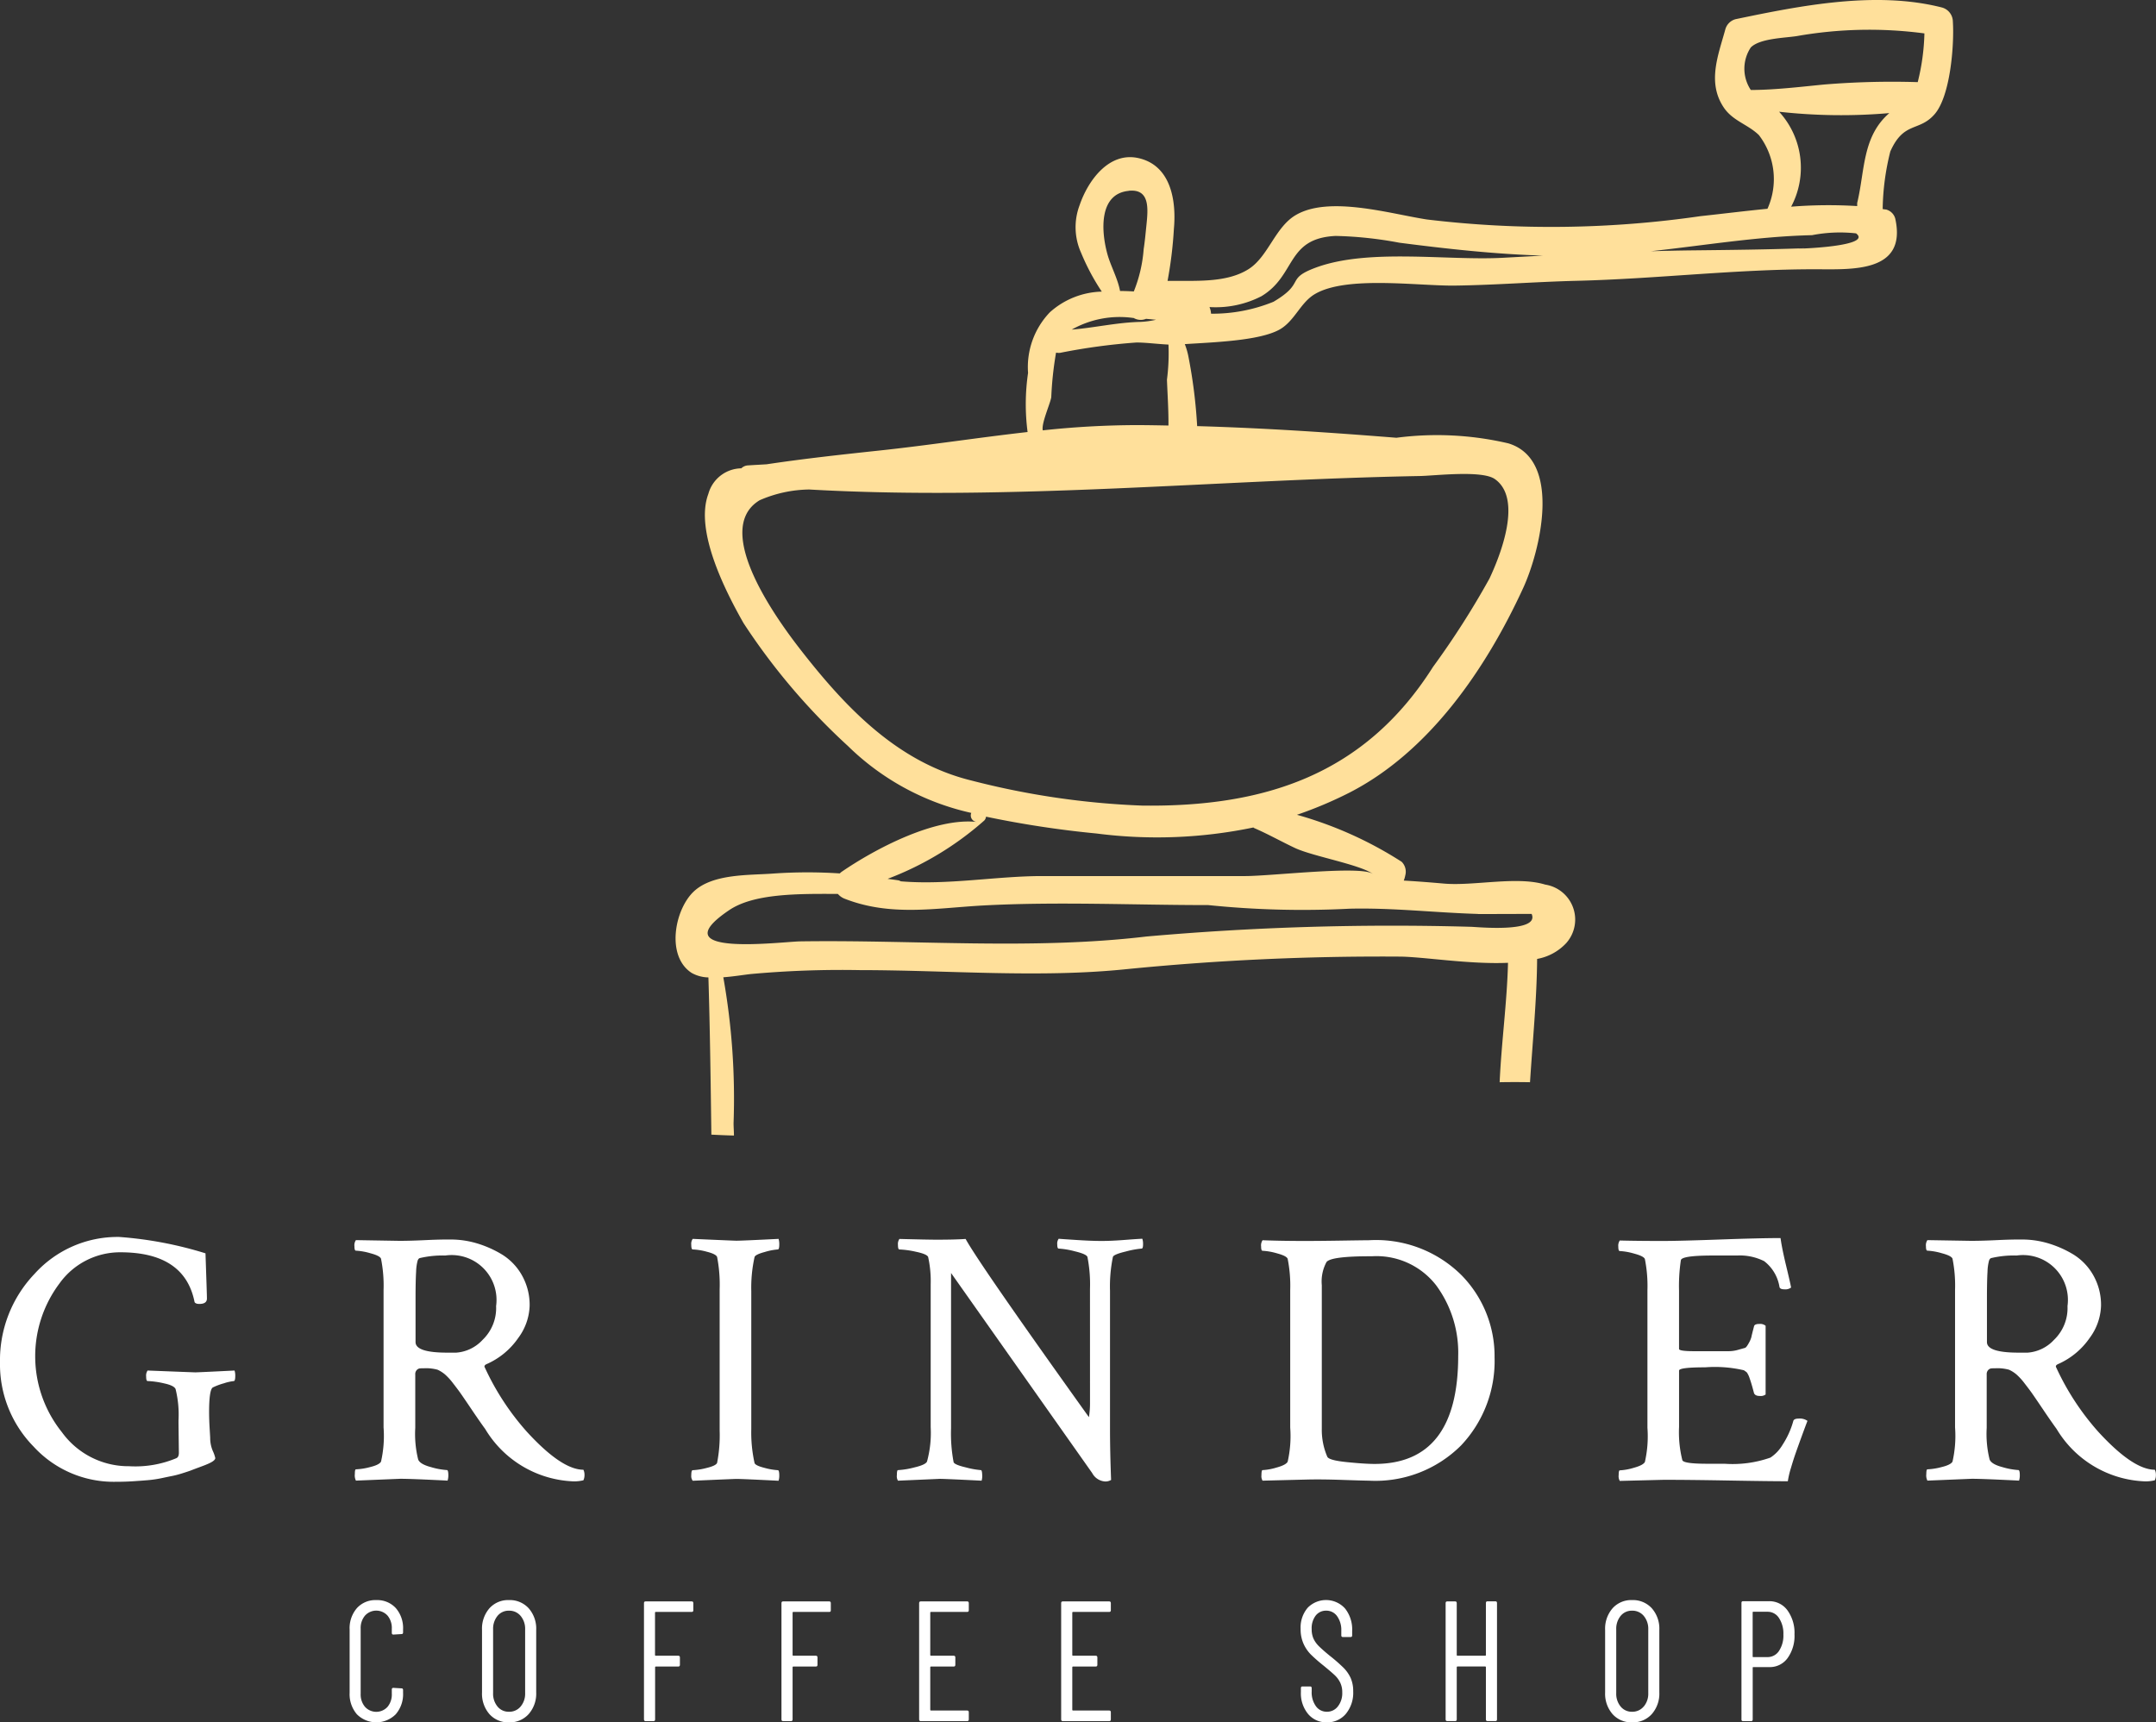 <svg id="logo" xmlns="http://www.w3.org/2000/svg" width="95.5" height="76.3" viewBox="0 0 95.5 76.3">
  <rect x="0" y="0" width="95.5" height="76.3" fill="#333333" stroke="none"/>
  <g id="Group_1" data-name="Group 1" transform="translate(15.487 70.884)">
    <path id="Path_1" data-name="Path 1" d="M79.631,406.884a1.366,1.366,0,0,1-.323-.953v-2.806a1.354,1.354,0,0,1,.323-.946,1.1,1.1,0,0,1,.857-.355,1.117,1.117,0,0,1,.864.352,1.351,1.351,0,0,1,.323.95v.128c0,.051-.023.075-.069.075l-.361.022c-.046,0-.069-.025-.069-.075v-.189a.854.854,0,0,0-.188-.575.674.674,0,0,0-1,0,.846.846,0,0,0-.191.575v2.89a.847.847,0,0,0,.191.575.675.675,0,0,0,1,0,.854.854,0,0,0,.188-.575v-.19c0-.05.023-.075.069-.075l.361.022c.046,0,.069.026.069.076v.121a1.357,1.357,0,0,1-.327.953,1.216,1.216,0,0,1-1.717,0Z" transform="translate(-79.308 -401.823)" fill="#fff"/>
    <path id="Path_2" data-name="Path 2" d="M89.888,406.876a1.374,1.374,0,0,1-.329-.96v-2.769a1.375,1.375,0,0,1,.329-.961,1.112,1.112,0,0,1,.864-.363,1.131,1.131,0,0,1,.874.363,1.366,1.366,0,0,1,.333.961v2.769a1.369,1.369,0,0,1-.333.957,1.123,1.123,0,0,1-.874.367A1.11,1.11,0,0,1,89.888,406.876Zm1.381-.337a.877.877,0,0,0,.2-.594v-2.821a.891.891,0,0,0-.2-.6.649.649,0,0,0-.517-.231.633.633,0,0,0-.507.231.9.9,0,0,0-.195.6v2.821a.887.887,0,0,0,.195.594.631.631,0,0,0,.507.231A.646.646,0,0,0,91.269,406.539Z" transform="translate(-83.695 -401.823)" fill="#fff"/>
    <path id="Path_3" data-name="Path 3" d="M102.266,402.39h-1.6c-.018,0-.028.01-.028.03v1.88c0,.02.01.031.028.031h1.006c.046,0,.069.025.069.076v.326c0,.051-.023.076-.069.076H100.67c-.018,0-.028.011-.028.031v2.312c0,.051-.023.076-.069.076h-.354c-.046,0-.07-.026-.07-.076V402c0-.051.023-.076.07-.076h2.047c.046,0,.069.025.069.076v.318C102.335,402.364,102.312,402.39,102.266,402.39Z" transform="translate(-87.111 -401.865)" fill="#fff"/>
    <path id="Path_4" data-name="Path 4" d="M112.007,402.39h-1.6c-.018,0-.028.01-.028.03v1.88c0,.02.01.031.028.031h1.006c.046,0,.069.025.069.076v.326c0,.051-.023.076-.069.076h-1.006c-.018,0-.028.011-.028.031v2.312c0,.051-.023.076-.069.076h-.354c-.046,0-.07-.026-.07-.076V402c0-.051.023-.076.07-.076h2.047c.046,0,.069.025.069.076v.318C112.076,402.364,112.053,402.39,112.007,402.39Z" transform="translate(-90.758 -401.865)" fill="#fff"/>
    <path id="Path_5" data-name="Path 5" d="M121.761,402.39h-1.61c-.018,0-.028.01-.028.03v1.88c0,.02.01.031.028.031h1.014c.046,0,.069.025.069.076v.326c0,.051-.023.076-.069.076h-1.014c-.018,0-.028.011-.028.031v1.887c0,.02.01.031.028.031h1.61c.046,0,.069.025.069.076v.318c0,.051-.023.076-.069.076H119.7c-.046,0-.07-.026-.07-.076V402c0-.051.023-.076.07-.076h2.061c.046,0,.069.025.069.076v.318C121.83,402.364,121.807,402.39,121.761,402.39Z" transform="translate(-94.404 -401.865)" fill="#fff"/>
    <path id="Path_6" data-name="Path 6" d="M131.817,402.39h-1.61c-.018,0-.028.01-.028.03v1.88c0,.02.01.031.028.031h1.013c.046,0,.07.025.07.076v.326c0,.051-.023.076-.07.076h-1.013c-.018,0-.028.011-.028.031v1.887c0,.02.01.031.028.031h1.61c.046,0,.07.025.07.076v.318c0,.051-.023.076-.07.076h-2.061c-.046,0-.07-.026-.07-.076V402c0-.051.023-.076.07-.076h2.061c.046,0,.07.025.07.076v.318C131.887,402.364,131.864,402.39,131.817,402.39Z" transform="translate(-98.169 -401.865)" fill="#fff"/>
    <path id="Path_7" data-name="Path 7" d="M146.96,406.869a1.431,1.431,0,0,1-.319-.968v-.175c0-.051.023-.076.069-.076h.34c.046,0,.069.025.069.076v.151a1.041,1.041,0,0,0,.187.647.584.584,0,0,0,.486.246.6.6,0,0,0,.486-.235.938.938,0,0,0,.195-.62.972.972,0,0,0-.094-.443,1.148,1.148,0,0,0-.243-.325q-.149-.14-.5-.428a7.138,7.138,0,0,1-.549-.48,1.61,1.61,0,0,1-.329-.481,1.56,1.56,0,0,1-.129-.658,1.344,1.344,0,0,1,.312-.935,1.135,1.135,0,0,1,1.656.031,1.494,1.494,0,0,1,.315,1v.189c0,.051-.023.075-.069.075H148.5c-.046,0-.069-.025-.069-.075v-.2a1.052,1.052,0,0,0-.185-.647.579.579,0,0,0-.489-.246.572.572,0,0,0-.458.215.923.923,0,0,0-.18.609,1,1,0,0,0,.079.412,1.143,1.143,0,0,0,.239.337c.107.106.264.245.472.416a7.421,7.421,0,0,1,.621.541,1.562,1.562,0,0,1,.316.454,1.438,1.438,0,0,1,.112.594,1.461,1.461,0,0,1-.327.995,1.063,1.063,0,0,1-.84.374A1.046,1.046,0,0,1,146.96,406.869Z" transform="translate(-104.505 -401.823)" fill="#fff"/>
    <path id="Path_8" data-name="Path 8" d="M158.749,401.92h.354c.046,0,.069.025.069.076v5.154c0,.051-.023.076-.069.076h-.354c-.046,0-.069-.026-.069-.076v-2.312c0-.02-.01-.031-.028-.031h-1.235c-.018,0-.028.011-.028.031v2.312c0,.051-.023.076-.069.076h-.354c-.046,0-.07-.026-.07-.076V402c0-.051.023-.076.07-.076h.354c.046,0,.069.025.069.076v2.3c0,.02.01.031.028.031h1.235c.018,0,.028-.011.028-.031V402C158.68,401.945,158.7,401.92,158.749,401.92Z" transform="translate(-108.349 -401.865)" fill="#fff"/>
    <path id="Path_9" data-name="Path 9" d="M167.6,406.876a1.373,1.373,0,0,1-.33-.96v-2.769a1.375,1.375,0,0,1,.33-.961,1.112,1.112,0,0,1,.864-.363,1.131,1.131,0,0,1,.874.363,1.366,1.366,0,0,1,.333.961v2.769a1.369,1.369,0,0,1-.333.957,1.123,1.123,0,0,1-.874.367A1.11,1.11,0,0,1,167.6,406.876Zm1.381-.337a.877.877,0,0,0,.2-.594v-2.821a.891.891,0,0,0-.2-.6.649.649,0,0,0-.517-.231.633.633,0,0,0-.507.231.9.9,0,0,0-.195.6v2.821a.886.886,0,0,0,.195.594.631.631,0,0,0,.507.231A.646.646,0,0,0,168.978,406.539Z" transform="translate(-111.658 -401.823)" fill="#fff"/>
    <path id="Path_10" data-name="Path 10" d="M179.868,402.313a1.7,1.7,0,0,1,.312,1.065,1.681,1.681,0,0,1-.305,1.05.967.967,0,0,1-.805.4h-.714c-.019,0-.027.009-.027.029v2.289c0,.051-.023.076-.07.076H177.9c-.046,0-.069-.026-.069-.076v-5.161c0-.05.023-.076.069-.076h1.145A.985.985,0,0,1,179.868,402.313Zm-.375,1.8a1.232,1.232,0,0,0,.195-.728,1.248,1.248,0,0,0-.195-.731.593.593,0,0,0-.507-.277h-.632c-.019,0-.027.01-.027.03v1.948c0,.021.009.03.027.03h.632A.6.6,0,0,0,179.493,404.113Z" transform="translate(-116.18 -401.859)" fill="#fff"/>
  </g>
  <g id="Group_2" data-name="Group 2" transform="translate(0 54.798)">
    <path id="Path_11" data-name="Path 11" d="M48.739,379.261a5.539,5.539,0,0,1,1.53-3.923,4.944,4.944,0,0,1,3.754-1.635,16.969,16.969,0,0,1,3.818.725q.064,1.837.064,2c0,.162-.112.242-.338.242-.108,0-.177-.027-.209-.08q-.435-2.208-3.287-2.208a3.3,3.3,0,0,0-2.69,1.37,5.376,5.376,0,0,0,.1,6.6,3.637,3.637,0,0,0,2.974,1.507,4.7,4.7,0,0,0,2.094-.355c.075-.032.113-.113.113-.241l-.016-1.321v-.113a4.7,4.7,0,0,0-.129-1.385q-.064-.161-.523-.258a3.755,3.755,0,0,0-.717-.1c-.043,0-.064-.067-.064-.2a.391.391,0,0,1,.064-.266q2.062.081,2.111.081.128,0,1.74-.081a.711.711,0,0,1,.032.226c0,.161-.022.241-.064.241a2.139,2.139,0,0,0-.443.1,2.788,2.788,0,0,0-.491.185q-.16.113-.161,1.079,0,.338.024.733t.024.427a1.462,1.462,0,0,0,.113.564,1.6,1.6,0,0,1,.113.322q0,.13-.4.29c-.022.011-.126.051-.315.121s-.309.116-.362.137-.174.062-.362.121a4.339,4.339,0,0,1-.451.121q-.169.033-.483.1a5.18,5.18,0,0,1-.6.089q-.282.024-.661.049t-.8.024a4.811,4.811,0,0,1-3.617-1.563A5.2,5.2,0,0,1,48.739,379.261Z" transform="translate(-48.739 -373.703)" fill="#fff"/>
    <path id="Path_12" data-name="Path 12" d="M80.476,373.9a4.057,4.057,0,0,1,1.112.161,4.815,4.815,0,0,1,1.111.484,2.55,2.55,0,0,1,.9.918,2.66,2.66,0,0,1,.354,1.385,2.529,2.529,0,0,1-.507,1.418,3.324,3.324,0,0,1-1.377,1.144c-.107.043-.14.1-.1.161a11.454,11.454,0,0,0,1.853,2.836q1.546,1.692,2.513,1.692a.494.494,0,0,1,.048.225.535.535,0,0,1-.048.242,1.687,1.687,0,0,1-.435.048,4.767,4.767,0,0,1-3.915-2.32q-.258-.354-.589-.846c-.22-.327-.382-.563-.483-.709s-.22-.3-.355-.475a2.638,2.638,0,0,0-.354-.387,1.434,1.434,0,0,0-.33-.209,1.938,1.938,0,0,0-.6-.064,1.788,1.788,0,0,0-.194.007.226.226,0,0,0-.128.073.263.263,0,0,0-.065.193v2.369a4.694,4.694,0,0,0,.129,1.4q.081.209.572.338a3.174,3.174,0,0,0,.7.129c.042,0,.064.076.064.226a.77.77,0,0,1-.033.242q-1.611-.081-2.094-.081l-1.966.081a.509.509,0,0,1-.048-.291c0-.139.016-.209.048-.209a2.877,2.877,0,0,0,.628-.1c.268-.065.43-.145.483-.241a5.108,5.108,0,0,0,.113-1.515v-6.09a6.061,6.061,0,0,0-.113-1.386q-.048-.129-.475-.242a2.791,2.791,0,0,0-.637-.113c-.043,0-.065-.064-.065-.193a.4.4,0,0,1,.065-.274l1.934.032q.483,0,1.144-.032T80.476,373.9Zm-.258.709a4.4,4.4,0,0,0-1.128.113c-.043.011-.077.051-.1.121a2.108,2.108,0,0,0-.065.483c-.016.252-.025.642-.025,1.168v1.95q0,.468,1.4.468h.4a1.761,1.761,0,0,0,1.168-.565,1.952,1.952,0,0,0,.6-1.5A1.987,1.987,0,0,0,80.218,374.609Z" transform="translate(-60.493 -373.787)" fill="#fff"/>
    <path id="Path_13" data-name="Path 13" d="M103.522,376.083a6.4,6.4,0,0,0-.113-1.434c-.033-.085-.185-.164-.459-.233a2.759,2.759,0,0,0-.621-.1c-.043,0-.064-.07-.064-.21a.375.375,0,0,1,.064-.258q1.853.082,1.934.081.258,0,1.869-.081a.789.789,0,0,1,.031.242c0,.15-.021.226-.064.226a2.679,2.679,0,0,0-.58.113c-.279.075-.43.15-.451.225a6.244,6.244,0,0,0-.145,1.5v6.123a6.226,6.226,0,0,0,.145,1.5q.033.113.451.218a2.878,2.878,0,0,0,.58.1c.043,0,.064.081.064.242a.728.728,0,0,1-.031.226q-1.611-.081-1.869-.081-.081,0-1.934.081a.346.346,0,0,1-.064-.242c0-.15.021-.226.064-.226a2.964,2.964,0,0,0,.621-.1q.411-.1.459-.225a6.4,6.4,0,0,0,.113-1.434Z" transform="translate(-71.645 -373.763)" fill="#fff"/>
    <path id="Path_14" data-name="Path 14" d="M126.739,376.066a6.264,6.264,0,0,0-.113-1.418q-.048-.128-.556-.249a3.615,3.615,0,0,0-.717-.121c-.043,0-.064-.062-.064-.185a.36.36,0,0,1,.064-.25c.14.012.419.03.838.057s.773.04,1.063.04.632-.015,1.055-.048.674-.049.749-.049a.771.771,0,0,1,.032.242c0,.129-.022.193-.064.193a3.992,3.992,0,0,0-.7.129q-.54.129-.572.241a6.477,6.477,0,0,0-.128,1.5v6.123q0,1,.048,2.256a.477.477,0,0,1-.306.064.7.7,0,0,1-.532-.37l-6.251-8.862v6.879a6.82,6.82,0,0,0,.113,1.5c.022.075.2.153.54.233a3.738,3.738,0,0,0,.669.121c.032,0,.051.065.056.193a.749.749,0,0,1-.024.275q-1.611-.081-1.853-.081l-1.853.081a.386.386,0,0,1-.048-.242c0-.15.016-.226.048-.226a3.615,3.615,0,0,0,.733-.121c.338-.08.523-.169.556-.266a4.817,4.817,0,0,0,.161-1.514v-6.332a4.954,4.954,0,0,0-.113-1.209c-.033-.085-.215-.164-.547-.233a4.005,4.005,0,0,0-.725-.1c-.043,0-.065-.067-.065-.2a.391.391,0,0,1,.065-.266q1.256.033,1.643.033.838,0,1.289-.033.6,1.1,5.462,7.895a3.881,3.881,0,0,0,.048-.66Z" transform="translate(-78.458 -373.763)" fill="#fff"/>
    <path id="Path_15" data-name="Path 15" d="M148.366,373.988q.613,0,1.555-.015t1.248-.017a5.371,5.371,0,0,1,4.093,1.547,5.12,5.12,0,0,1,1.466,3.641,5.443,5.443,0,0,1-1.482,3.9,5.368,5.368,0,0,1-4.092,1.563q-.194,0-1.153-.033t-1.6-.016l-1.95.049a.385.385,0,0,1-.049-.242c0-.15.017-.226.049-.226a2.555,2.555,0,0,0,.62-.113q.412-.112.492-.257a5.13,5.13,0,0,0,.113-1.515v-6.09a6.093,6.093,0,0,0-.113-1.386q-.049-.129-.475-.242a2.786,2.786,0,0,0-.637-.113c-.043,0-.064-.064-.064-.193a.407.407,0,0,1,.064-.274Q147.286,373.989,148.366,373.988Zm.709,1.95v6.381a2.993,2.993,0,0,0,.242,1.224q.063.161.862.242t1.232.081q3.706,0,3.706-4.785a5.031,5.031,0,0,0-.975-3.126,3.346,3.346,0,0,0-2.844-1.289h-.081q-1.74,0-1.934.257A1.81,1.81,0,0,0,149.074,375.938Z" transform="translate(-90.526 -373.811)" fill="#fff"/>
    <path id="Path_16" data-name="Path 16" d="M176.03,373.916q.725,0,2.514-.064t2.69-.064q.064.467.249,1.232t.218.959a.412.412,0,0,1-.29.08c-.14,0-.215-.037-.225-.113a1.8,1.8,0,0,0-.677-1.135,2.4,2.4,0,0,0-1.193-.25h-1.079q-1.386,0-1.418.209a7.647,7.647,0,0,0-.081,1.354V378.7q0,.1.693.1h1.507a1.561,1.561,0,0,0,.427-.064q.226-.064.29-.081c.043-.01.1-.081.169-.209a1.118,1.118,0,0,0,.121-.282c.01-.06.049-.212.113-.459.011-.075.091-.113.242-.113a.378.378,0,0,1,.273.081v3.045a.373.373,0,0,1-.257.065c-.14,0-.225-.043-.258-.129q-.113-.435-.193-.653a.981.981,0,0,0-.121-.258,1.033,1.033,0,0,0-.137-.1,5.64,5.64,0,0,0-1.708-.129q-1.16,0-1.16.145v2.5a5.07,5.07,0,0,0,.145,1.466c.033.108.4.161,1.1.161h.773a5.036,5.036,0,0,0,2.03-.273,1.746,1.746,0,0,0,.539-.572,3.742,3.742,0,0,0,.475-1.055c.021-.065.1-.1.226-.1a.592.592,0,0,1,.4.1q-.082.209-.25.669t-.266.741q-.1.282-.209.653a4.027,4.027,0,0,0-.145.612q-.821,0-2.594-.032t-2.9-.032l-1.95.049a.424.424,0,0,1-.049-.259c0-.14.017-.209.049-.209a2.561,2.561,0,0,0,.62-.113q.411-.112.492-.257a5.129,5.129,0,0,0,.113-1.515v-6.09a6.092,6.092,0,0,0-.113-1.385q-.049-.129-.475-.242a2.79,2.79,0,0,0-.637-.113c-.043,0-.065-.064-.065-.193a.407.407,0,0,1,.065-.274Q174.95,373.917,176.03,373.916Z" transform="translate(-102.365 -373.739)" fill="#fff"/>
    <path id="Path_17" data-name="Path 17" d="M202.152,373.9a4.05,4.05,0,0,1,1.111.161,4.808,4.808,0,0,1,1.112.484,2.554,2.554,0,0,1,.9.918,2.66,2.66,0,0,1,.354,1.385,2.528,2.528,0,0,1-.507,1.418,3.327,3.327,0,0,1-1.377,1.144c-.107.043-.14.1-.1.161a11.469,11.469,0,0,0,1.853,2.836q1.547,1.692,2.514,1.692a.494.494,0,0,1,.048.225.534.534,0,0,1-.048.242,1.687,1.687,0,0,1-.435.048,4.768,4.768,0,0,1-3.915-2.32q-.257-.354-.588-.846t-.483-.709c-.1-.145-.22-.3-.355-.475a2.637,2.637,0,0,0-.354-.387,1.446,1.446,0,0,0-.33-.209,1.941,1.941,0,0,0-.6-.064,1.78,1.78,0,0,0-.194.007.226.226,0,0,0-.128.073.261.261,0,0,0-.065.193v2.369a4.673,4.673,0,0,0,.129,1.4q.081.209.572.338a3.171,3.171,0,0,0,.7.129c.043,0,.065.076.065.226a.77.77,0,0,1-.033.242q-1.611-.081-2.094-.081l-1.966.081a.514.514,0,0,1-.048-.291c0-.139.017-.209.048-.209a2.881,2.881,0,0,0,.629-.1c.268-.065.43-.145.483-.241a5.107,5.107,0,0,0,.113-1.515v-6.09a6.06,6.06,0,0,0-.113-1.386q-.048-.129-.475-.242a2.79,2.79,0,0,0-.637-.113c-.043,0-.064-.064-.064-.193a.408.408,0,0,1,.064-.274l1.934.032q.484,0,1.144-.032T202.152,373.9Zm-.258.709a4.4,4.4,0,0,0-1.128.113c-.043.011-.078.051-.1.121a2.107,2.107,0,0,0-.065.483c-.016.252-.025.642-.025,1.168v1.95q0,.468,1.4.468h.4a1.762,1.762,0,0,0,1.168-.565,1.952,1.952,0,0,0,.6-1.5A1.987,1.987,0,0,0,201.894,374.609Z" transform="translate(-112.564 -373.787)" fill="#fff"/>
  </g>
  <path id="Path_19" data-name="Path 19" d="M157.625,278.864a.657.657,0,0,0-.468-.616c-2.93-.753-6.262-.09-9.158.514a.643.643,0,0,0-.453.453c-.317,1.153-.812,2.354-.066,3.464.4.592,1.063.741,1.553,1.217a3.2,3.2,0,0,1,.38,3.265c-1.029.1-2.037.227-2.963.326a46.13,46.13,0,0,1-12.123.148c-1.624-.25-4.316-1.063-5.8-.2-.926.538-1.226,1.848-2.1,2.4-.987.624-2.362.505-3.587.521a18.087,18.087,0,0,0,.28-2.3c.112-1.21-.108-2.8-1.552-3.136-1.323-.309-2.257,1-2.625,2.086a2.754,2.754,0,0,0,.07,2.111,9.86,9.86,0,0,0,.914,1.714,3.566,3.566,0,0,0-2.3.915,3.508,3.508,0,0,0-.966,2.687,9.521,9.521,0,0,0-.021,2.618c-2.2.248-4.408.591-6.591.823-1.609.172-3.337.36-4.966.606-.274.017-.549.031-.823.049a.449.449,0,0,0-.3.13,1.539,1.539,0,0,0-1.46,1.132c-.617,1.639.768,4.334,1.559,5.727a28.514,28.514,0,0,0,4.622,5.441,11.306,11.306,0,0,0,5.465,2.965.289.289,0,0,0,.239.4c-1.873-.2-4.513,1.2-6,2.222l-.065.059a21.744,21.744,0,0,0-2.966.007c-1.063.078-2.666,0-3.507.8s-1.233,2.854-.089,3.6a1.574,1.574,0,0,0,.744.2c.071,2.32.1,4.643.131,6.965.332.017.665.032,1,.04,0-.18-.016-.36-.017-.541a30.628,30.628,0,0,0-.454-6.47c.459-.034.911-.11,1.211-.143a44.29,44.29,0,0,1,4.854-.174c3.9,0,7.942.358,11.816-.045a114.3,114.3,0,0,1,12.047-.554c1.039,0,3.1.351,4.83.275-.043,1.746-.291,3.523-.37,5.29q.672-.012,1.345,0c.116-1.83.3-3.653.315-5.462a2.324,2.324,0,0,0,1.288-.7,1.568,1.568,0,0,0-.93-2.593c-1.249-.386-3.162.071-4.488-.045-.624-.055-1.206-.1-1.777-.133a1.316,1.316,0,0,0,.067-.232.619.619,0,0,0-.16-.6,17.058,17.058,0,0,0-4.639-2.082,18.017,18.017,0,0,0,2.31-.974c3.552-1.813,6.063-5.493,7.708-9.065.76-1.65,1.744-5.692-.657-6.417a13.869,13.869,0,0,0-4.955-.247c-2.938-.235-5.865-.431-8.826-.516a22.546,22.546,0,0,0-.393-3.11,3.144,3.144,0,0,0-.154-.522c1.28-.084,3.282-.146,4.183-.638.68-.372.931-1.2,1.579-1.579,1.4-.828,4.575-.354,6.212-.376,1.8-.025,3.591-.168,5.388-.212,3.527-.085,7.031-.515,10.567-.511,1.592,0,4.075.173,3.54-2.245a.565.565,0,0,0-.4-.4l-.157-.021a11,11,0,0,1,.338-2.551c.6-1.356,1.279-.86,1.967-1.658S157.691,279.933,157.625,278.864Zm-36.509,7.5c.95-.1.863.795.788,1.525-.037.353-.067.706-.122,1.058a6.254,6.254,0,0,1-.437,1.876c-.2-.012-.406-.019-.61-.021-.1-.549-.418-1.117-.557-1.623C119.9,288.185,119.777,286.5,121.116,286.368Zm.216,5.631a.623.623,0,0,0,.556.041l.44.041a3.869,3.869,0,0,1-.677.095c-1.029.02-2.035.259-3.057.342A4.308,4.308,0,0,1,121.332,292Zm-3.643,3.51a15.342,15.342,0,0,1,.212-1.972.612.612,0,0,0,.179.01,27.077,27.077,0,0,1,3.385-.458c.416,0,.921.068,1.416.092a9.226,9.226,0,0,1-.068,1.559c.026.673.073,1.351.067,2.027-.473-.009-.946-.018-1.42-.019a39.6,39.6,0,0,0-4.147.233C117.241,296.678,117.642,295.8,117.689,295.509Zm18.9,22.9,2.377-.007c.384.863-2.49.572-2.682.572a123.392,123.392,0,0,0-14.38.43c-5.043.6-10.239.141-15.327.215-.824.011-6.277.723-3.151-1.386,1.089-.734,3.019-.726,4.812-.715a.753.753,0,0,0,.3.212c2.027.793,4,.419,6.113.3,3.312-.178,6.678-.018,9.995-.018a40.76,40.76,0,0,0,6.255.16C132.822,318.122,134.639,318.341,136.59,318.4Zm-4.662-1.783c-.537-.372-4.481.1-5.652.1-3,0-6,.005-9,0-2,0-4.189.408-6.246.233l-.089-.04c-.166-.027-.334-.046-.5-.07a13.848,13.848,0,0,0,4.281-2.584.289.289,0,0,0,.078-.17,44.843,44.843,0,0,0,4.9.746,20.91,20.91,0,0,0,6.941-.267l.041.028c.612.263,1.205.6,1.815.886C129.289,315.85,131.33,316.206,131.928,316.621ZM134.017,299c.656-.012,2.745-.266,3.317.133,1.244.868.253,3.371-.235,4.409a37.116,37.116,0,0,1-2.5,3.913c-3.03,4.792-7.485,6.216-12.881,6.145a35.45,35.45,0,0,1-7.572-1.112c-3.257-.8-5.556-3.213-7.575-5.809-.956-1.23-3.961-5.3-1.8-6.606a5.65,5.65,0,0,1,2.194-.476C115.95,300.106,125.068,299.165,134.017,299Zm3.678-9.668c-2.479.136-5.982-.435-8.323.448-1.323.5-.407.653-1.839,1.5a7.148,7.148,0,0,1-2.765.529l-.016-.122a1.124,1.124,0,0,0-.055-.172,4.427,4.427,0,0,0,2.3-.48c1.547-.926,1.088-2.567,3.29-2.671a17.086,17.086,0,0,1,2.817.3c2.115.273,4.229.507,6.361.572Zm13.335-.422c-1.66.058-3.337.076-4.992.094-.594.007-1.192.021-1.789.037,2.376-.257,4.743-.656,7.139-.711a6.465,6.465,0,0,1,1.948-.08C154.206,288.907,149.781,288.958,151.031,288.914Zm2.357-2.01,0,.141a20.873,20.873,0,0,0-2.925.027,3.674,3.674,0,0,0-.533-4.206,24.724,24.724,0,0,0,4.882.06C153.606,283.961,153.733,285.472,153.388,286.9Zm2.681-5.35-.015,0a36.812,36.812,0,0,0-4.129.106c-.973.094-2.185.242-3.249.242a1.7,1.7,0,0,1,0-1.885c.4-.4,1.479-.417,2.025-.5a18.5,18.5,0,0,1,5.665-.121A9.775,9.775,0,0,1,156.068,281.554Z" transform="translate(-71.123 -277.912)" fill="#ffe09b"/>
</svg>
